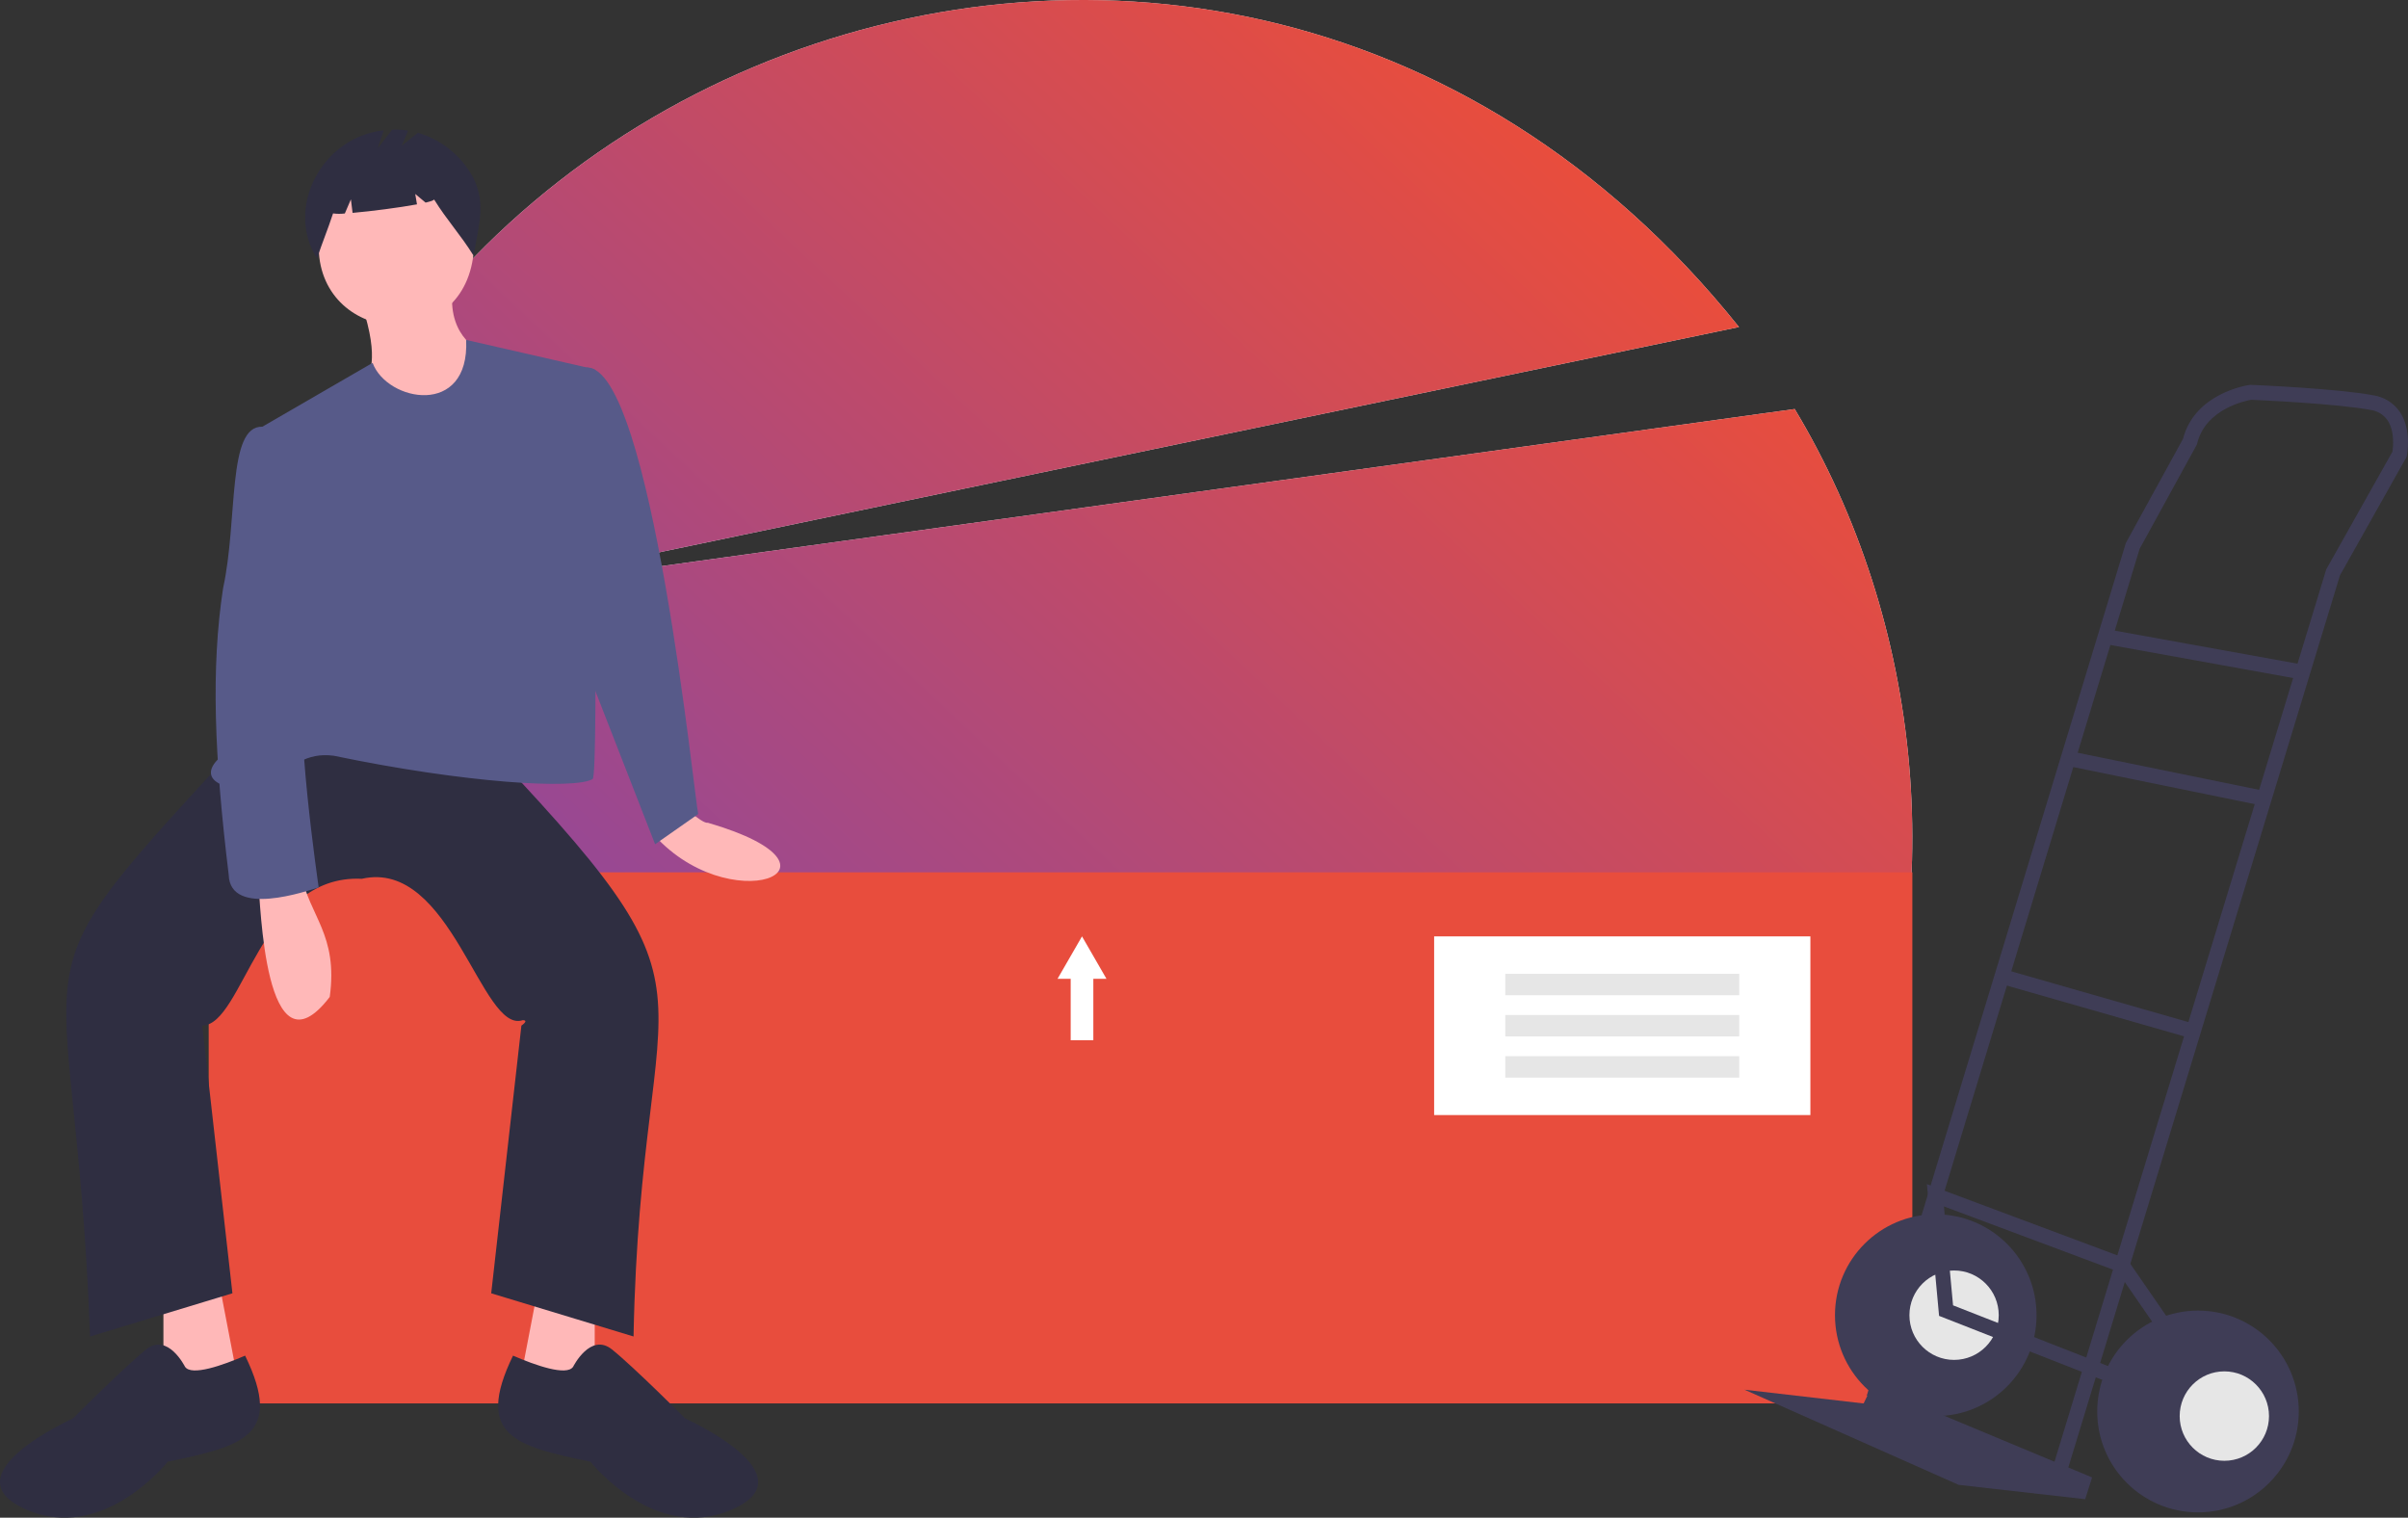 <svg width="522" height="329" viewBox="0 0 522 329" fill="none" xmlns="http://www.w3.org/2000/svg">
<rect x="0" y="0" width="522" height="329" fill="#333333" stroke="none"/>
<g clip-path="url(#clip0_21_304)">
<path d="M401.77 248.504C423.242 194.764 416.746 134.757 389.054 88.67L99.174 128.852L376.972 70.893C259.891 -75.269 32.012 21.678 53.979 206.219L401.77 248.504Z" fill="#E6E6E6"/>
<path d="M401.77 248.504C423.242 194.764 416.746 134.757 389.054 88.67L99.174 128.852L376.972 70.893C259.891 -75.269 32.012 21.678 53.979 206.219L401.77 248.504Z" fill="url(#paint0_linear_21_304)"/>
<path d="M414.554 189.099H45.243V304.228H414.554V189.099Z" fill="#E84D3D"/>
<path d="M148.24 175.059C151.553 177.635 152.765 178.467 153.471 178.361C187.659 188.328 157.688 200.008 141.077 180.181L148.24 175.059Z" fill="#FFB8B8"/>
<path d="M35.426 280.359V303.76L52.255 302.824L47.58 278.488L35.426 280.359Z" fill="#FFB8B8"/>
<path d="M128.922 280.359V303.76L112.093 302.824L116.768 278.488L128.922 280.359Z" fill="#FFB8B8"/>
<path d="M77.499 159.615L102.743 158.679C160.978 219.798 138.955 205.858 137.337 289.72L106.483 280.36L113.028 222.327C113.031 222.325 114.754 221.175 113.322 221.149C104.364 224.23 97.829 186.074 78.434 190.503C56.364 189.446 52.772 222.222 43.84 222.327L50.385 280.36L19.531 289.72C16.077 197.564 -0.854 218.382 54.125 158.679L77.499 159.615Z" fill="#2F2E41"/>
<path d="M40.101 296.272C40.101 296.272 36.361 288.784 31.686 292.528C27.011 296.272 15.791 307.504 15.791 307.504C15.791 307.504 -11.322 319.672 5.507 327.16C22.336 334.648 36.361 316.864 36.361 316.864C52.39 313.517 61.636 311.375 53.136 293.871C48.309 295.961 41.48 298.382 40.101 296.272Z" fill="#2F2E41"/>
<path d="M124.247 296.272C124.247 296.272 127.987 288.784 132.662 292.528C137.337 296.272 148.556 307.504 148.556 307.504C148.556 307.504 175.67 319.672 158.841 327.16C142.012 334.648 127.987 316.864 127.987 316.864C111.958 313.517 102.711 311.375 111.212 293.871C116.039 295.961 122.868 298.382 124.247 296.272Z" fill="#2F2E41"/>
<path d="M102.743 53.846C101.353 77.147 69.587 75.096 69.085 53.846C70.475 30.545 102.241 32.597 102.743 53.846Z" fill="#FFB8B8"/>
<path d="M78.434 66.014C86.613 90.762 67.303 77.289 94.329 96.903L104.613 76.31C104.613 76.31 97.133 73.502 98.068 63.206L78.434 66.014Z" fill="#FFB8B8"/>
<path d="M128.922 80.054L101.051 73.686C101.835 90.51 83.901 87.124 80.771 78.661L54.125 94.094C65.309 135.796 62.475 137.517 47.58 164.295C41.896 169.491 50.397 172.47 57.798 169.626C63.442 166.139 66.309 163.039 72.357 163.828C100.937 169.785 124.73 171.192 128.495 168.864C129.842 166.933 128.456 80.389 128.922 80.054Z" fill="#575A89"/>
<path d="M121.443 81.926C122.378 81.926 127.194 79.659 127.194 79.659C141.206 79.423 150.609 173.781 151.362 176.463L142.012 183.015L127.052 144.639L121.443 81.926Z" fill="#575A89"/>
<path d="M55.995 191.439C56.473 194.972 57.286 234.642 71.481 216.111C73.344 202.591 67.012 198.555 65.344 189.567L55.995 191.439Z" fill="#FFB8B8"/>
<path d="M59.735 94.094L56.87 92.504C49.19 92.252 51.61 112.605 48.361 127.51C45.706 144.873 46.462 164.02 49.577 189.618C49.849 199.011 66.655 193.093 69.084 192.375C69.084 192.375 63.475 153.999 66.279 147.447C69.084 140.895 59.735 94.094 59.735 94.094Z" fill="#575A89"/>
<path d="M102.008 37.513C99.411 33.292 95.347 30.182 90.597 28.781L87.109 31.575L88.465 28.316C87.325 28.142 86.17 28.075 85.017 28.116L81.878 32.157L83.177 28.255C69.709 29.703 61.74 45.181 68.733 56.014C69.811 52.696 71.12 49.582 72.199 46.264C73.046 46.38 73.906 46.384 74.754 46.276L76.067 43.211L76.433 46.147C80.501 45.792 86.534 45.013 90.39 44.3L90.015 42.047L92.258 43.919C93.439 43.647 94.141 43.4 94.083 43.211C96.951 47.839 99.792 50.796 102.66 55.424C103.749 48.896 105.67 43.469 102.008 37.513Z" fill="#2F2E41"/>
<path d="M392.45 202.987H310.888V241.72H392.45V202.987Z" fill="white"/>
<path d="M377.026 211.1H326.311V215.744H377.026V211.1Z" fill="#E6E6E6"/>
<path d="M377.026 220.031H326.311V224.675H377.026V220.031Z" fill="#E6E6E6"/>
<path d="M377.026 228.963H326.311V233.607H377.026V228.963Z" fill="#E6E6E6"/>
<path d="M239.86 212.188L237.207 207.588L234.555 202.987L231.901 207.588L229.248 212.188H232.099V225.509H237.01V212.188H239.86Z" fill="white"/>
<path d="M419.629 306.974C431.694 306.974 441.474 297.182 441.474 285.104C441.474 273.026 431.694 263.234 419.629 263.234C407.564 263.234 397.783 273.026 397.783 285.104C397.783 297.182 407.564 306.974 419.629 306.974Z" fill="#3F3D56"/>
<path d="M423.601 294.796C428.948 294.796 433.282 290.457 433.282 285.104C433.282 279.751 428.948 275.412 423.601 275.412C418.254 275.412 413.919 279.751 413.919 285.104C413.919 290.457 418.254 294.796 423.601 294.796Z" fill="#E6E6E6"/>
<path d="M405.851 300.388L453.514 320.269L452.025 324.992L424.594 321.885L378.172 301.258L403.989 304.24L405.851 300.388Z" fill="#3F3D56"/>
<path d="M447.983 319.374L507.261 124.703L521.697 99.038L521.748 98.79C521.795 98.564 522.854 93.199 520.247 89.315C519.59 88.349 518.741 87.529 517.754 86.906C516.766 86.284 515.661 85.871 514.507 85.695C506.54 84.199 488.716 83.462 487.961 83.432L487.819 83.426L487.678 83.445C487.191 83.511 475.8 85.178 473.225 95.136L460.832 117.716L460.783 117.877L404.68 302.527L407.767 303.467L463.822 118.978L476.256 96.322L476.307 96.114C478.127 88.62 486.833 86.867 487.99 86.666C489.811 86.744 506.563 87.49 513.912 88.87C514.642 88.97 515.343 89.22 515.971 89.605C516.599 89.989 517.141 90.501 517.562 91.106C519.168 93.488 518.766 96.995 518.625 97.916L504.277 123.424L504.226 123.592L444.896 318.432L447.983 319.374Z" fill="#3F3D56"/>
<path d="M456.65 136.386L456.076 139.565L498.889 147.306L499.462 144.127L456.65 136.386Z" fill="#3F3D56"/>
<path d="M448.654 162.826L448.009 165.992L490.516 174.677L491.161 171.511L448.654 162.826Z" fill="#3F3D56"/>
<path d="M434.417 210.113L433.529 213.219L475.029 225.107L475.917 222.001L434.417 210.113Z" fill="#3F3D56"/>
<path d="M462.483 301.768L463.659 298.759L423.378 282.969L421.4 261.528L458.997 275.586L471.177 293.229L473.832 291.393L461.075 272.914L417.714 256.7L420.348 285.251L462.483 301.768Z" fill="#3F3D56"/>
<path d="M476.477 327.849C488.541 327.849 498.322 318.058 498.322 305.98C498.322 293.901 488.541 284.11 476.477 284.11C464.412 284.11 454.631 293.901 454.631 305.98C454.631 318.058 464.412 327.849 476.477 327.849Z" fill="#3F3D56"/>
<path d="M482.186 316.666C487.533 316.666 491.868 312.327 491.868 306.974C491.868 301.621 487.533 297.281 482.186 297.281C476.839 297.281 472.505 301.621 472.505 306.974C472.505 312.327 476.839 316.666 482.186 316.666Z" fill="#E6E6E6"/>
</g>
<defs>
<linearGradient id="paint0_linear_21_304" x1="310.686" y1="8.849" x2="-1.968" y2="343.113" gradientUnits="userSpaceOnUse">
<stop stop-color="#E84D3D"/>
<stop offset="1" stop-color="#5944D7"/>
</linearGradient>
<clipPath id="clip0_21_304">
<rect width="522" height="329" fill="white"/>
</clipPath>
</defs>
</svg>
